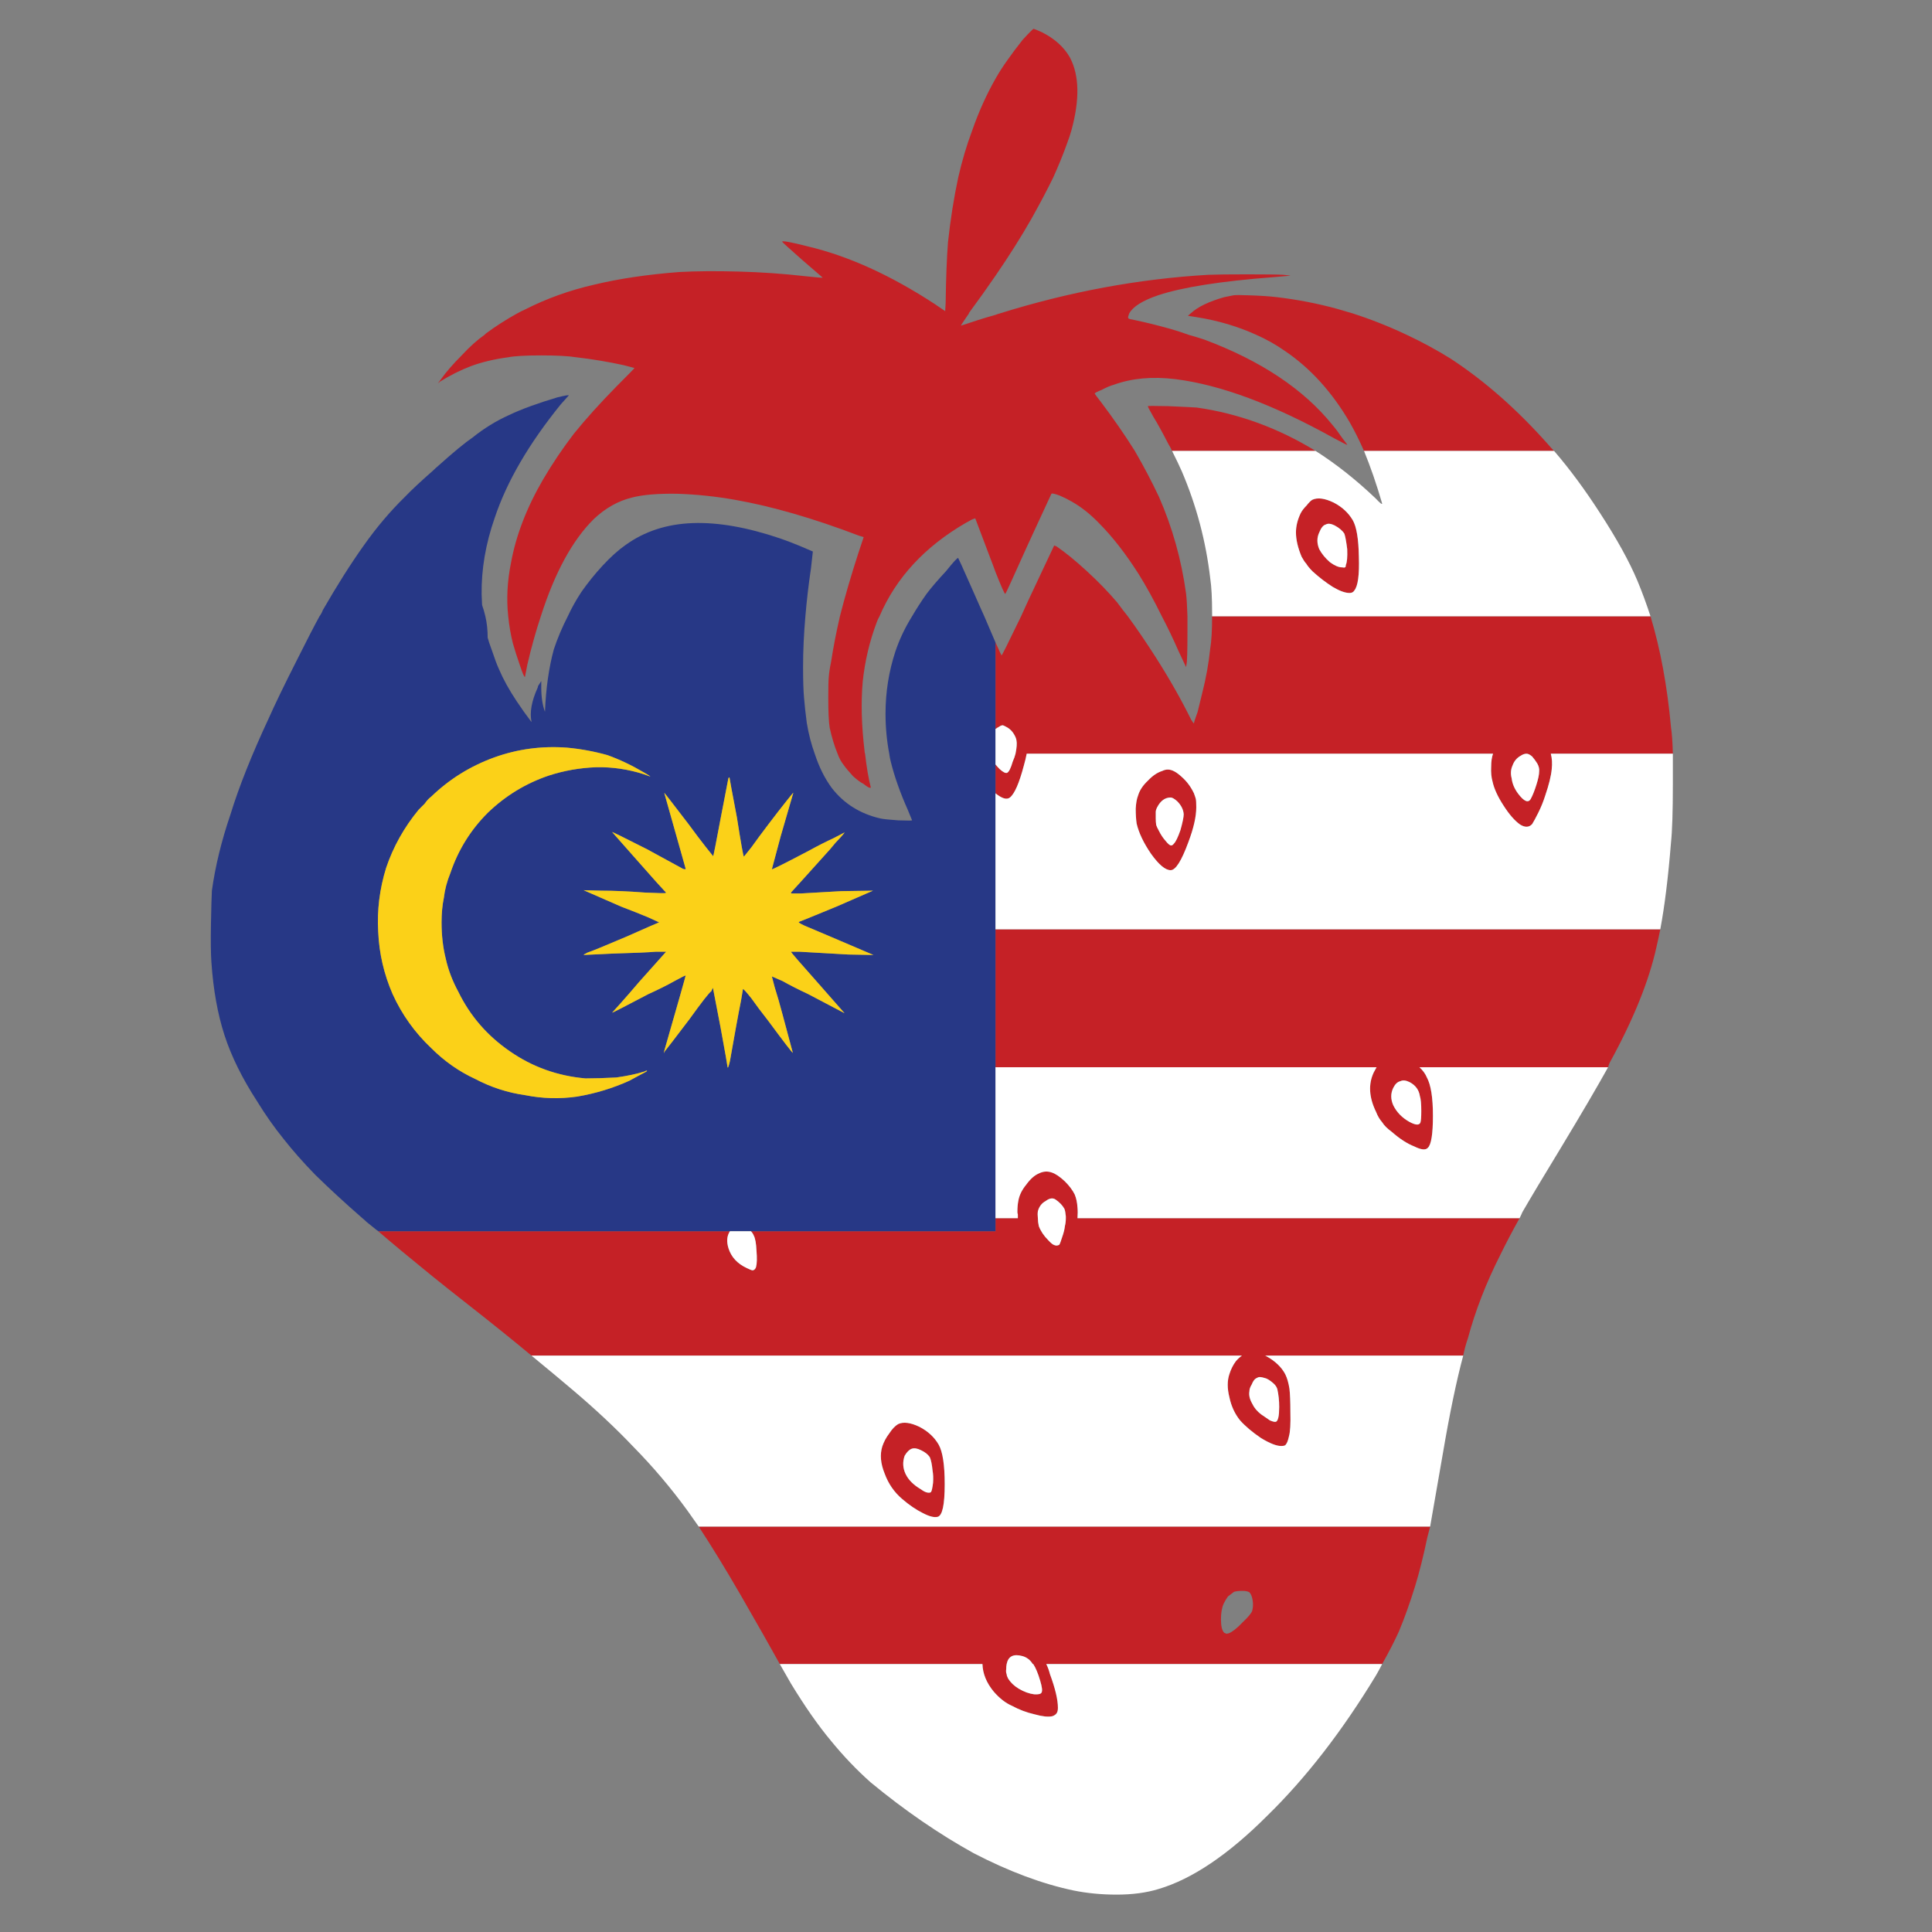 <?xml version="1.0" encoding="utf-8"?>
<!-- Generator: Adobe Illustrator 16.0.0, SVG Export Plug-In . SVG Version: 6.00 Build 0)  -->
<!DOCTYPE svg PUBLIC "-//W3C//DTD SVG 1.1//EN" "http://www.w3.org/Graphics/SVG/1.1/DTD/svg11.dtd">
<svg version="1.1" id="Layer_1" xmlns="http://www.w3.org/2000/svg" xmlns:xlink="http://www.w3.org/1999/xlink" x="0px" y="0px"
	 width="300px" height="300px" viewBox="0 0 300 300" enable-background="new 0 0 300 300" xml:space="preserve">
<rect x="0" y="0" width="300" height="300" fill="#808080" stroke="none"/>
<g>
	<path fill-rule="evenodd" clip-rule="evenodd" fill="#C52126" d="M158.774,6.211c1.061-1.159,1.639-1.737,1.736-1.737
		c0.048,0,0.458,0.168,1.229,0.506c2.026,1.013,3.497,2.34,4.413,3.979c1.446,2.749,1.521,6.51,0.218,11.285
		c-0.192,0.675-0.409,1.326-0.651,1.954c-0.578,1.638-1.301,3.423-2.17,5.353c-0.966,1.977-2.099,4.123-3.399,6.438
		c-1.593,2.797-3.449,5.739-5.571,8.826c-1.253,1.833-2.628,3.761-4.124,5.787v0.072c-0.867,1.254-1.277,1.881-1.229,1.881
		c0.048,0,0.94-0.29,2.677-0.868c0.916-0.29,1.808-0.555,2.676-0.795c0.241-0.098,0.458-0.169,0.651-0.218
		c10.803-3.375,21.605-5.377,32.408-6.004c1.206-0.048,3.206-0.072,6.004-0.072c2.846,0,4.728,0.024,5.643,0.072
		c0.916,0.097,1.255,0.146,1.014,0.146l-2.532,0.216c-8.198,0.627-14.178,1.568-17.94,2.821c-2.412,0.819-3.907,1.76-4.485,2.821
		c-0.049,0.145-0.097,0.29-0.145,0.434c-0.048,0.194-0.023,0.313,0.073,0.362c0.048,0.048,0.336,0.122,0.867,0.217
		c1.64,0.338,3.496,0.795,5.569,1.375c1.014,0.288,1.979,0.602,2.894,0.939c0.869,0.242,1.665,0.483,2.388,0.723
		c8.777,3.28,15.409,7.692,19.895,13.239c0.531,0.627,1.037,1.301,1.519,2.025c0.529,0.675,0.796,1.037,0.796,1.085
		c0,0.049-0.677-0.289-2.025-1.012c-9.453-5.258-17.675-8.319-24.667-9.188c-3.569-0.434-6.753-0.145-9.55,0.869
		c-0.53,0.145-1.158,0.41-1.881,0.795c-0.724,0.29-1.085,0.482-1.085,0.578c0,0.049,0.338,0.507,1.013,1.375
		c1.929,2.556,3.665,5.064,5.208,7.524c1.398,2.412,2.652,4.798,3.763,7.162c2.074,4.726,3.471,9.717,4.195,14.974
		c0.097,0.771,0.168,1.954,0.217,3.545c0,0.723,0,1.543,0,2.46c0,2.99-0.049,4.654-0.146,4.992l-0.071,0.434l-1.157-2.459
		c-0.868-1.977-1.737-3.786-2.604-5.426c-1.205-2.46-2.412-4.654-3.617-6.583c-2.026-3.183-4.076-5.812-6.149-7.886
		c-1.35-1.399-2.749-2.508-4.196-3.327c-0.578-0.338-1.205-0.651-1.88-0.941c-0.772-0.29-1.207-0.386-1.303-0.29l-3.617,7.813
		c-2.314,5.16-3.495,7.74-3.544,7.74c-0.096,0.05-0.603-1.085-1.52-3.399c-0.24-0.675-0.53-1.447-0.868-2.314l-2.242-5.933
		c-0.049-0.096-0.145-0.096-0.289,0c-0.048,0-0.17,0.048-0.362,0.146c-0.24,0.145-0.506,0.289-0.795,0.434
		c-6.416,3.713-10.901,8.559-13.456,14.54c-0.193,0.338-0.339,0.651-0.436,0.941c-1.107,2.941-1.831,6.003-2.17,9.187
		c-0.288,3.231-0.192,6.848,0.29,10.851c0,0.145,0.024,0.266,0.072,0.362c0.242,2.122,0.531,3.834,0.869,5.136
		c0.048,0.146,0,0.194-0.146,0.146c-0.144,0-0.458-0.193-0.939-0.58c-0.481-0.241-1.037-0.651-1.664-1.229
		c-0.626-0.675-1.109-1.254-1.447-1.736c-0.385-0.483-0.699-1.061-0.939-1.736c-0.483-1.157-0.893-2.508-1.23-4.051
		c-0.144-0.869-0.216-2.412-0.216-4.63c0-1.591,0.023-2.652,0.072-3.184c0.048-0.675,0.168-1.471,0.361-2.386
		c0.338-2.22,0.796-4.582,1.375-7.09c0.772-3.038,1.735-6.343,2.894-9.91l0.795-2.388l-0.724-0.218
		c-7.09-2.7-13.502-4.557-19.242-5.57c-2.989-0.529-5.98-0.843-8.97-0.941c-2.991-0.048-5.33,0.146-7.018,0.58
		c-2.17,0.53-4.146,1.64-5.931,3.327c-3.327,3.28-6.077,8.319-8.247,15.12c-0.771,2.314-1.471,4.822-2.098,7.523
		c-0.24,1.205-0.361,1.833-0.361,1.881c-0.097,0.096-0.362-0.506-0.796-1.809c-0.434-1.253-0.796-2.388-1.085-3.4
		c-0.338-1.351-0.578-2.749-0.723-4.196c-0.289-2.7-0.144-5.474,0.434-8.319c0.772-4.244,2.436-8.561,4.991-12.949
		c1.447-2.459,3.039-4.822,4.775-7.088c1.833-2.268,4.027-4.702,6.583-7.307c1.929-1.929,2.868-2.894,2.82-2.894l-1.663-0.434
		c-2.412-0.53-4.871-0.94-7.379-1.229c-1.206-0.194-3.014-0.29-5.425-0.29c-2.46,0-4.172,0.096-5.137,0.29
		c-2.17,0.289-4.099,0.748-5.788,1.375c-1.64,0.626-3.231,1.423-4.774,2.386l-0.361,0.29l0.434-0.579
		c0.82-1.158,1.929-2.435,3.328-3.833c1.206-1.303,2.363-2.34,3.472-3.111c0.096-0.096,0.169-0.168,0.217-0.216
		c1.496-1.109,3.111-2.146,4.847-3.111c0.434-0.241,0.868-0.458,1.302-0.651c3.328-1.687,6.896-2.966,10.706-3.833
		c3.811-0.917,8.2-1.569,13.167-1.954c2.604-0.144,5.691-0.168,9.259-0.072c3.521,0.096,6.97,0.337,10.345,0.723
		c1.736,0.194,2.628,0.266,2.676,0.218l-3.183-2.75c-2.074-1.833-3.11-2.773-3.11-2.822c0-0.192,1.327,0.048,3.978,0.724
		c6.317,1.495,12.901,4.486,19.748,8.971l1.592,1.085l0.072-1.303c0.049-3.761,0.17-6.896,0.362-9.404
		c0.386-3.567,0.916-6.92,1.591-10.054c0.579-2.556,1.303-4.992,2.17-7.307c1.013-2.894,2.218-5.57,3.617-8.03
		c0.579-1.013,1.181-1.953,1.808-2.821C157.063,8.429,157.858,7.368,158.774,6.211z M154.578,113.201V99.745
		c0.579,1.303,0.893,1.979,0.941,2.026c0.048,0.048,1.061-1.978,3.037-6.077c0.339-0.723,0.7-1.519,1.085-2.388l4.052-8.607
		l0.362,0.144c1.351,0.917,2.916,2.195,4.702,3.835c1.783,1.639,3.352,3.256,4.702,4.846c0.53,0.724,1.085,1.447,1.663,2.17
		c1.351,1.833,2.797,3.955,4.34,6.367c2.123,3.327,3.955,6.558,5.498,9.692c0.242,0.386,0.387,0.58,0.435,0.58
		c0-0.144,0.192-0.748,0.578-1.809c0.29-1.157,0.53-2.146,0.724-2.966c0.579-2.266,0.988-4.558,1.23-6.872
		c0.192-1.157,0.288-2.821,0.288-4.992h68.073c1.544,5.112,2.604,10.851,3.182,17.218c0.146,0.963,0.242,2.338,0.29,4.123h-18.952
		c0.193,0.723,0.241,1.519,0.145,2.388c-0.097,1.061-0.435,2.435-1.014,4.123c-0.289,0.917-0.649,1.809-1.085,2.676
		c-0.385,0.773-0.698,1.351-0.939,1.737c-0.482,0.531-1.109,0.555-1.881,0.072c-0.819-0.578-1.665-1.543-2.532-2.894
		c-0.917-1.397-1.495-2.652-1.736-3.761c-0.193-0.676-0.266-1.447-0.218-2.314c0-0.821,0.098-1.497,0.29-2.026h-72.412
		c-0.098,0.53-0.241,1.133-0.434,1.809c-0.724,2.749-1.447,4.412-2.171,4.991c-0.483,0.386-1.23,0.168-2.243-0.651v-4.485
		c0.193,0.241,0.41,0.482,0.651,0.724c0.529,0.482,0.917,0.674,1.156,0.578c0.29-0.144,0.58-0.724,0.869-1.737
		c0.194-0.434,0.338-0.843,0.435-1.229c0.191-0.917,0.24-1.615,0.144-2.098c-0.048-0.29-0.191-0.627-0.434-1.013
		c-0.241-0.386-0.556-0.7-0.939-0.94c-0.339-0.193-0.58-0.314-0.724-0.362c-0.193,0-0.388,0.072-0.579,0.216
		C154.965,112.937,154.771,113.057,154.578,113.201z M204.276,70.014h-22.281c-0.145-0.338-0.338-0.7-0.577-1.085
		c-0.918-1.785-1.689-3.184-2.316-4.197c-0.578-1.012-0.867-1.566-0.867-1.663c0-0.048,1.061-0.048,3.184,0
		c2.218,0.096,3.688,0.168,4.412,0.216C192.291,64.203,198.439,66.445,204.276,70.014z M207.242,81.588
		c-0.579-0.29-1.037-0.337-1.374-0.144c-0.387,0.096-0.725,0.506-1.014,1.229c-0.385,0.82-0.385,1.688,0,2.604
		c0.388,0.724,0.94,1.399,1.664,2.026c0.724,0.53,1.351,0.795,1.881,0.795c0.241,0.048,0.386,0.048,0.434,0
		c0.096,0,0.146-0.12,0.146-0.362c0.193-0.434,0.265-1.253,0.217-2.46c-0.145-1.157-0.288-1.953-0.435-2.386
		C208.471,82.408,207.966,81.974,207.242,81.588z M202.901,78.477c0.338-0.434,0.627-0.724,0.868-0.868
		c0.819-0.385,1.93-0.241,3.328,0.434c1.302,0.675,2.29,1.592,2.967,2.75c0.576,1.013,0.891,2.894,0.938,5.642
		c0.096,2.846-0.144,4.606-0.723,5.281c-0.145,0.242-0.385,0.362-0.725,0.362c-0.675,0-1.542-0.314-2.603-0.941
		c-1.062-0.674-2.099-1.471-3.11-2.387c-0.483-0.483-0.819-0.893-1.013-1.23c-0.194-0.192-0.435-0.553-0.724-1.085
		c-0.58-1.397-0.869-2.652-0.869-3.761c0-0.965,0.241-1.953,0.724-2.966C202.154,79.322,202.468,78.912,202.901,78.477z
		 M241.313,70.014H211.8c-0.723-1.641-1.472-3.135-2.244-4.485c-2.748-4.678-6.075-8.343-9.981-10.997
		c-1.447-1.013-2.943-1.856-4.486-2.532c-2.845-1.301-5.931-2.218-9.258-2.748l-1.375-0.217l0.506-0.434
		c1.063-0.965,2.772-1.785,5.137-2.459c0.676-0.144,1.157-0.242,1.447-0.29c0.336-0.048,1.085-0.048,2.242,0
		c1.736,0.048,3.231,0.146,4.484,0.29c3.231,0.385,6.342,0.989,9.332,1.809c0.819,0.241,1.64,0.481,2.461,0.723
		c2.844,0.917,5.641,2.026,8.39,3.328c2.363,1.109,4.631,2.34,6.801,3.689c5.306,3.473,10.369,7.934,15.191,13.383
		C240.735,69.411,241.024,69.724,241.313,70.014z M257.808,144.307c-0.193,0.965-0.385,1.858-0.579,2.678
		c-1.157,5.304-3.593,11.333-7.306,18.085c-0.096,0.24-0.17,0.457-0.218,0.651h-29.298c0.531,0.481,0.917,1.012,1.158,1.591
		c0.628,1.157,0.94,3.135,0.94,5.932c0,2.846-0.264,4.51-0.796,4.992c-0.337,0.385-1.037,0.313-2.099-0.216
		c-1.108-0.437-2.266-1.184-3.471-2.244c-0.724-0.53-1.23-1.036-1.521-1.52c-0.384-0.433-0.698-0.963-0.939-1.591
		c-1.109-2.267-1.23-4.316-0.361-6.148c0.144-0.242,0.289-0.508,0.433-0.796h-59.174v-21.414H257.808z M237.046,117.035
		c-0.288,0-0.578,0.096-0.867,0.29c-0.628,0.337-1.062,0.844-1.304,1.519c-0.288,0.627-0.336,1.303-0.144,2.026
		c0.096,0.819,0.434,1.615,1.013,2.386c0.917,1.207,1.567,1.471,1.952,0.796c0.29-0.53,0.58-1.254,0.869-2.17
		c0.289-0.916,0.435-1.615,0.435-2.097c0.048-0.385-0.05-0.796-0.29-1.23c-0.24-0.385-0.506-0.747-0.795-1.085
		C237.576,117.179,237.287,117.035,237.046,117.035z M235.961,189.157c-1.06,1.883-2.074,3.811-3.038,5.788
		c-2.171,4.292-3.835,8.584-4.992,12.876c-0.29,0.82-0.529,1.714-0.723,2.677h-30.816c0.099,0.003,0.172,0.027,0.217,0.074
		c1.399,0.771,2.387,1.711,2.966,2.819c0.289,0.579,0.506,1.326,0.651,2.243c0.096,0.82,0.144,2.025,0.144,3.617
		c0.049,1.832-0.023,3.087-0.217,3.762c-0.144,0.675-0.313,1.109-0.506,1.303c-0.048,0.145-0.29,0.216-0.723,0.216
		c-0.725,0-1.762-0.409-3.111-1.229c-1.352-0.917-2.437-1.833-3.257-2.75c-0.818-1.014-1.373-2.219-1.662-3.617
		c-0.338-1.351-0.338-2.531,0-3.545c0.241-0.771,0.577-1.446,1.013-2.024c0.289-0.338,0.602-0.627,0.939-0.869H82.528
		c-2.894-2.41-6.342-5.184-10.345-8.319c-1.785-1.397-3.424-2.699-4.919-3.905c-3.568-2.894-6.414-5.258-8.536-7.09h54.616
		c-0.481,0.724-0.554,1.615-0.216,2.677c0.434,1.35,1.375,2.362,2.821,3.039c0.482,0.239,0.796,0.36,0.94,0.36
		c0.241-0.048,0.411-0.217,0.507-0.507c0.145-0.53,0.168-1.373,0.073-2.531c-0.05-1.158-0.194-1.953-0.434-2.387
		c-0.096-0.241-0.242-0.457-0.435-0.651h37.979v-2.026h3.473c0-0.191,0-0.386,0-0.577c-0.048-0.146-0.071-0.266-0.071-0.362
		c0-0.675,0.048-1.254,0.144-1.736c0.146-0.867,0.556-1.712,1.23-2.532c0.627-0.867,1.276-1.446,1.953-1.736
		c0.675-0.338,1.35-0.386,2.025-0.144c0.578,0.192,1.254,0.651,2.024,1.375c0.676,0.673,1.184,1.349,1.52,2.024
		c0.242,0.579,0.387,1.255,0.435,2.025c0.048,0.482,0.048,1.037,0,1.663H235.961z M121.085,258.389
		c-1.302-2.364-3.327-5.934-6.077-10.708c-2.314-4.002-4.484-7.547-6.51-10.634h113.573c-0.144,0.578-0.29,1.134-0.434,1.663
		c-0.579,2.799-1.205,5.306-1.88,7.524c-0.82,2.653-1.664,5.016-2.532,7.09c-0.675,1.495-1.543,3.183-2.605,5.064h-52.156
		c0.24,0.48,0.434,1.013,0.579,1.59c0.819,2.219,1.229,3.955,1.229,5.209c0,0.387-0.072,0.675-0.216,0.868
		c-0.146,0.194-0.362,0.338-0.651,0.435c-0.628,0.145-1.544,0.048-2.75-0.29c-1.253-0.288-2.411-0.724-3.471-1.302
		c-1.014-0.434-1.979-1.181-2.894-2.242c-1.111-1.351-1.689-2.773-1.737-4.268H121.085z M195.596,213.827
		c-0.146,0-0.338,0.072-0.579,0.216c-0.241,0.146-0.458,0.458-0.651,0.941c-0.24,0.386-0.362,0.747-0.362,1.085
		c-0.096,0.578,0.048,1.205,0.436,1.88c0.288,0.628,0.746,1.181,1.374,1.665c0.482,0.337,0.939,0.65,1.374,0.939
		c0.434,0.193,0.748,0.266,0.94,0.218c0.339-0.146,0.507-0.917,0.507-2.316c0-0.963-0.097-1.88-0.29-2.748
		c-0.097-0.337-0.313-0.651-0.65-0.941c-0.387-0.337-0.748-0.577-1.085-0.723C196.173,213.899,195.837,213.827,195.596,213.827z
		 M179.681,125.354c-0.146,0.29-0.218,0.53-0.218,0.724c0,0.242,0,0.579,0,1.013c0,0.386,0.024,0.723,0.072,1.013
		c0.048,0.192,0.193,0.505,0.436,0.939c0.288,0.579,0.627,1.085,1.012,1.519c0.387,0.483,0.675,0.724,0.868,0.724
		c0.145,0,0.29-0.096,0.434-0.288c0.29-0.29,0.628-0.989,1.014-2.098c0.338-1.207,0.506-2.026,0.506-2.46
		c-0.048-0.724-0.386-1.399-1.013-2.026c-0.435-0.385-0.771-0.578-1.013-0.578C180.91,123.835,180.21,124.341,179.681,125.354z
		 M178.739,132.588c-1.157-1.688-1.904-3.255-2.242-4.702c-0.096-0.675-0.144-1.447-0.144-2.314
		c0.048-0.869,0.168-1.544,0.361-2.026c0.24-0.819,0.746-1.59,1.52-2.314c0.723-0.773,1.47-1.278,2.242-1.521
		c0.289-0.144,0.579-0.216,0.867-0.216c0.628,0,1.351,0.386,2.17,1.157c0.771,0.676,1.399,1.519,1.882,2.532
		c0.145,0.386,0.24,0.675,0.288,0.868c0.048,0.193,0.074,0.627,0.074,1.302c0,1.447-0.41,3.255-1.231,5.425
		c-1.061,2.894-1.976,4.341-2.748,4.341C180.959,135.12,179.945,134.277,178.739,132.588z M216.356,168.902
		c-0.433,0.868-0.433,1.784,0,2.749c0.53,1.062,1.351,1.905,2.46,2.532c0.964,0.53,1.543,0.579,1.736,0.145
		c0.096-0.24,0.144-0.844,0.144-1.81c0-1.107-0.071-1.88-0.216-2.313c-0.145-0.965-0.675-1.688-1.592-2.171
		c-0.578-0.289-1.062-0.338-1.447-0.144C217.009,167.986,216.646,168.324,216.356,168.902z M156.314,258.389
		c-0.049,0.24-0.072,0.505-0.072,0.795c-0.048,0.29-0.024,0.555,0.072,0.795c0,0.146,0.071,0.362,0.218,0.652
		c0.386,0.627,0.938,1.157,1.663,1.591c0.819,0.483,1.616,0.772,2.387,0.868c0.677,0.048,1.062-0.048,1.157-0.289
		c0.146-0.242,0.073-0.844-0.216-1.81c-0.339-1.156-0.7-2.025-1.085-2.603h-0.073c-0.385-0.628-0.916-1.037-1.591-1.231
		C157.375,256.771,156.556,257.182,156.314,258.389z M141.557,224.966c-0.384,0.146-0.746,0.508-1.085,1.085
		c-0.336,0.965-0.289,1.906,0.146,2.822c0.434,0.917,1.229,1.712,2.386,2.388c0.387,0.289,0.723,0.457,1.013,0.505
		c0.338,0.049,0.53,0,0.579-0.144c0.096-0.146,0.194-0.604,0.29-1.374c0.048-0.725,0.023-1.352-0.074-1.881
		c-0.096-0.966-0.24-1.664-0.433-2.099c-0.29-0.434-0.748-0.795-1.375-1.085C142.425,224.894,141.944,224.821,141.557,224.966z
		 M137,224.604c0.242-0.724,0.604-1.398,1.085-2.025c0.434-0.675,0.892-1.156,1.375-1.446c0.819-0.386,1.928-0.241,3.328,0.434
		c1.301,0.675,2.29,1.591,2.965,2.75c0.628,1.109,0.941,3.157,0.941,6.148c0,3.183-0.361,4.87-1.085,5.064
		c-0.531,0.144-1.302-0.05-2.315-0.58c-1.062-0.529-2.121-1.253-3.184-2.17c-1.253-1.062-2.17-2.388-2.748-3.979
		C136.734,227.258,136.615,225.858,137,224.604z M165.503,189.157c0-0.096,0-0.191,0-0.287c-0.048-0.531-0.122-0.918-0.219-1.159
		c-0.289-0.53-0.747-1.012-1.374-1.446c-0.434-0.289-0.939-0.217-1.519,0.217c-0.628,0.338-1.037,0.868-1.229,1.591
		c-0.048,0.338-0.048,0.699,0,1.085c0,0.387,0.048,0.798,0.145,1.231c0.289,0.771,0.771,1.494,1.446,2.17
		c0.434,0.481,0.771,0.747,1.013,0.795c0.242,0.097,0.482,0.072,0.724-0.071c0.097-0.146,0.241-0.531,0.435-1.157
		c0.24-0.675,0.385-1.255,0.433-1.736C165.455,190.003,165.503,189.593,165.503,189.157z M194.438,250.141
		c0.144-0.529,0.168-1.085,0.071-1.664c-0.097-0.578-0.265-0.987-0.507-1.229c-0.24-0.146-0.602-0.218-1.085-0.218
		c-0.53,0-0.963,0.049-1.301,0.145c-0.242,0.193-0.555,0.434-0.941,0.724c-0.242,0.339-0.458,0.699-0.65,1.086
		c-0.289,0.627-0.435,1.446-0.435,2.46c0,1.061,0.168,1.759,0.507,2.096c0.145,0.05,0.267,0.098,0.362,0.146
		c0.048,0,0.168-0.024,0.361-0.072c0.578-0.242,1.277-0.797,2.097-1.665C193.787,251.13,194.293,250.527,194.438,250.141z"/>
	<path fill-rule="evenodd" clip-rule="evenodd" fill="#273886" d="M154.578,165.721v23.437v2.026H116.6h-3.256H58.728
		c-0.097-0.096-0.193-0.168-0.29-0.218c-0.531-0.433-1.037-0.843-1.519-1.229c-0.241-0.24-0.458-0.433-0.651-0.579
		c-2.652-2.313-5.088-4.556-7.306-6.726c-1.881-1.931-3.521-3.787-4.919-5.571c-1.446-1.785-2.822-3.737-4.124-5.859
		c-2.315-3.569-4.003-6.992-5.064-10.272c-1.061-3.278-1.736-7.042-2.025-11.284c-0.097-1.351-0.121-3.329-0.073-5.933
		c0.049-2.604,0.097-4.34,0.145-5.208c0.531-3.811,1.495-7.765,2.894-11.864c1.302-4.245,3.279-9.211,5.932-14.902
		c0.964-2.17,2.411-5.16,4.341-8.971c1.542-3.087,2.725-5.377,3.544-6.872c0.242-0.338,0.411-0.651,0.506-0.941
		c2.219-3.857,4.34-7.21,6.366-10.054c1.977-2.797,4.099-5.306,6.366-7.523c0.964-1.013,2.435-2.388,4.412-4.125
		c0.241-0.24,0.507-0.482,0.795-0.724c2.364-2.121,4.148-3.593,5.354-4.412c1.737-1.399,3.617-2.556,5.643-3.472
		c1.929-0.917,4.437-1.833,7.523-2.75c1.206-0.29,1.785-0.386,1.736-0.29l-1.229,1.375c-4.968,6.125-8.392,12.008-10.272,17.651
		c-1.399,4.003-2.074,7.958-2.025,11.864c0.048,0.868,0.072,1.422,0.072,1.663c0.193,0.531,0.361,1.109,0.506,1.736
		c0.241,1.013,0.361,2.122,0.361,3.328c0.096,0.385,0.313,1.037,0.651,1.954c0.435,1.301,0.796,2.266,1.085,2.893
		c0.675,1.591,1.592,3.255,2.749,4.991c0.771,1.159,1.543,2.244,2.315,3.255v-0.072c-0.289-1.447,0.024-3.183,0.94-5.208
		c0.048-0.096,0.072-0.193,0.072-0.289l0.507-0.796v0.939c0,1.545,0.192,2.822,0.578,3.835c0.145-3.617,0.603-6.849,1.375-9.693
		c0.578-1.737,1.302-3.448,2.17-5.136c0.579-1.253,1.278-2.508,2.098-3.761c1.013-1.447,2.122-2.822,3.328-4.125
		c1.253-1.351,2.434-2.41,3.545-3.183c2.941-2.121,6.415-3.255,10.416-3.399c3.956-0.144,8.488,0.651,13.6,2.388
		c0.724,0.241,1.737,0.626,3.038,1.157c1.255,0.53,1.93,0.819,2.026,0.868l-0.29,2.604c-0.386,2.605-0.674,5.088-0.868,7.452
		c-0.242,2.75-0.361,5.377-0.361,7.885c0,2.024,0.048,3.593,0.144,4.702c0.098,1.205,0.242,2.532,0.434,3.979
		c0.29,1.737,0.701,3.328,1.231,4.774c0.673,2.074,1.566,3.859,2.675,5.354c1.881,2.411,4.39,3.979,7.524,4.702
		c0.434,0.096,1.351,0.192,2.75,0.29c1.447,0.048,2.17,0.048,2.17,0l-0.651-1.592c-1.205-2.7-2.098-5.232-2.678-7.596
		c-0.096-0.386-0.168-0.771-0.216-1.157c-0.385-2.026-0.579-4.099-0.579-6.221c0-3.327,0.507-6.534,1.519-9.622
		c0.627-1.88,1.495-3.713,2.605-5.498c0.675-1.157,1.421-2.314,2.242-3.473c0.723-0.963,1.736-2.146,3.038-3.543
		c1.157-1.447,1.784-2.122,1.88-2.026c0.048,0.048,0.723,1.543,2.026,4.485c0.386,0.869,0.845,1.906,1.375,3.111
		c0.241,0.53,0.457,1.013,0.651,1.447c0.724,1.688,1.301,3.038,1.735,4.05v13.456v5.499v4.485v21.123V165.721z M113.272,120.724
		c-0.096-0.048-0.168,0.072-0.216,0.362l-1.159,6.005c-0.723,3.857-1.107,5.812-1.157,5.859l-1.157-1.447
		c-0.724-0.917-1.617-2.098-2.676-3.544c-2.509-3.28-3.763-4.895-3.763-4.846l3.328,11.791c0,0.049-0.048,0.073-0.144,0.073
		c-0.048,0-0.144-0.024-0.29-0.073c-0.194-0.096-2.05-1.109-5.569-3.038c-3.521-1.785-5.33-2.676-5.426-2.676l3.833,4.34
		c2.509,2.844,3.931,4.437,4.268,4.774c0.05,0.048,0.12,0.12,0.218,0.216c0.048,0.097,0.048,0.146,0,0.146
		c-0.098,0.048-1.183,0.024-3.255-0.072c-2.556-0.193-4.774-0.29-6.655-0.29l-2.822-0.072l5.788,2.532
		c1.639,0.626,3.038,1.182,4.195,1.663l1.736,0.795c-0.048,0-1.76,0.748-5.136,2.244c-3.279,1.397-5.281,2.218-6.005,2.458
		c-0.385,0.193-0.579,0.313-0.579,0.361c0.049,0,1.568-0.071,4.558-0.216c3.375-0.096,5.594-0.193,6.656-0.29h1.591l-4.197,4.702
		c-1.107,1.303-2.074,2.412-2.894,3.328l-1.301,1.446c0.096,0,1.977-0.964,5.642-2.895c1.592-0.723,2.942-1.397,4.052-2.023
		c1.06-0.58,1.639-0.869,1.735-0.869c0,0.096-1.108,4.003-3.328,11.72l-0.072,0.361l0.144-0.289c0.29-0.338,1.568-2.003,3.834-4.992
		c1.979-2.749,3.111-4.195,3.4-4.34l0.217-0.506c0.048,0,0.072,0.048,0.072,0.144l1.157,6.006c0.724,3.954,1.085,6.002,1.085,6.148
		c0.048,0.191,0.169-0.122,0.361-0.941c0.146-0.819,0.458-2.579,0.941-5.281c0.29-1.59,0.554-2.99,0.796-4.194l0.29-1.737
		c0.096,0,0.531,0.482,1.303,1.447c0.675,0.965,1.542,2.122,2.604,3.473c2.46,3.328,3.737,4.99,3.833,4.99l-1.591-5.931
		c-0.434-1.64-0.845-3.063-1.229-4.269l-0.435-1.664l1.665,0.725c1.109,0.626,2.436,1.301,3.979,2.023l5.643,2.967l-4.196-4.774
		c-2.75-3.086-4.123-4.678-4.123-4.774h0.434c0.242,0,0.53,0,0.868,0c2.412,0.145,4.943,0.29,7.596,0.435l3.907,0.071l-6.439-2.748
		c-2.072-0.869-3.497-1.47-4.268-1.809c-0.724-0.337-1.012-0.531-0.868-0.579c0.048,0,2-0.796,5.859-2.387l5.644-2.46
		c-0.098,0-1.737,0.024-4.92,0.072l-6.293,0.361c-0.772,0-1.23,0-1.375,0c-0.096,0-0.144-0.048-0.144-0.144
		c0.192-0.193,2.218-2.436,6.075-6.728c0.58-0.724,1.111-1.327,1.593-1.809c0.434-0.482,0.651-0.748,0.651-0.796l-1.664,0.868
		c-1.157,0.531-2.484,1.207-3.979,2.026c-3.761,1.977-5.644,2.917-5.644,2.821l1.375-5.137c1.013-3.52,1.665-5.763,1.954-6.727
		c0-0.048-0.361,0.385-1.085,1.301c-0.771,0.965-1.688,2.146-2.75,3.545c-1.061,1.398-1.953,2.604-2.676,3.617l-1.158,1.447
		c-0.096-0.048-0.458-2.074-1.085-6.077C113.658,122.895,113.272,120.82,113.272,120.724z M58.728,144.668
		c0.145,3.377,0.892,6.608,2.242,9.693c1.447,3.185,3.448,5.981,6.004,8.393c2.026,2.025,4.292,3.616,6.8,4.774
		c2.46,1.303,5.064,2.146,7.813,2.532c2.653,0.53,5.33,0.603,8.031,0.216c2.844-0.48,5.545-1.3,8.101-2.459
		c0.434-0.241,1.013-0.554,1.737-0.938c0.675-0.339,1.013-0.532,1.013-0.58c0-0.097-0.121-0.072-0.362,0.071
		c-1.205,0.387-2.677,0.7-4.412,0.941c-1.833,0.096-3.425,0.144-4.775,0.144c-4.34-0.385-8.247-1.785-11.719-4.194
		c-3.521-2.411-6.197-5.498-8.029-9.26c-0.917-1.688-1.567-3.399-1.953-5.136c-0.435-1.737-0.651-3.618-0.651-5.644
		c0-1.397,0.121-2.676,0.361-3.833c0.145-1.255,0.482-2.532,1.013-3.835c1.206-3.569,3.135-6.678,5.787-9.332
		c2.75-2.652,5.909-4.581,9.477-5.787c2.363-0.771,4.823-1.205,7.379-1.301c2.508-0.048,4.968,0.313,7.378,1.085l1.013,0.362
		c0-0.048-0.337-0.266-1.013-0.651c-1.88-1.109-3.761-2.002-5.642-2.676c-2.074-0.58-4.172-0.965-6.293-1.159
		c-3.907-0.289-7.669,0.217-11.286,1.52c-3.713,1.35-6.968,3.375-9.766,6.075c-0.385,0.29-0.724,0.652-1.012,1.086
		c-0.386,0.385-0.699,0.699-0.94,0.94c-2.267,2.75-3.955,5.763-5.063,9.042C58.945,138.038,58.535,141.341,58.728,144.668z"/>
	<path fill-rule="evenodd" clip-rule="evenodd" fill="#FBD118" d="M58.728,144.668c-0.193-3.328,0.217-6.63,1.23-9.91
		c1.109-3.279,2.796-6.293,5.063-9.042c0.241-0.242,0.555-0.555,0.94-0.94c0.289-0.434,0.627-0.796,1.012-1.086
		c2.798-2.7,6.053-4.726,9.766-6.075c3.617-1.303,7.379-1.809,11.286-1.52c2.121,0.193,4.219,0.579,6.293,1.159
		c1.88,0.674,3.761,1.566,5.642,2.676c0.676,0.386,1.013,0.603,1.013,0.651l-1.013-0.362c-2.41-0.771-4.87-1.133-7.378-1.085
		c-2.556,0.096-5.016,0.53-7.379,1.301c-3.568,1.207-6.727,3.135-9.477,5.787c-2.652,2.654-4.581,5.763-5.787,9.332
		c-0.531,1.303-0.868,2.58-1.013,3.835c-0.24,1.157-0.361,2.436-0.361,3.833c0,2.026,0.217,3.906,0.651,5.644
		c0.386,1.736,1.036,3.448,1.953,5.136c1.833,3.762,4.509,6.849,8.029,9.26c3.472,2.409,7.379,3.81,11.719,4.194
		c1.35,0,2.942-0.048,4.775-0.144c1.735-0.241,3.207-0.555,4.412-0.941c0.242-0.144,0.362-0.168,0.362-0.071
		c0,0.048-0.338,0.241-1.013,0.58c-0.724,0.385-1.303,0.697-1.737,0.938c-2.556,1.159-5.257,1.979-8.101,2.459
		c-2.701,0.387-5.378,0.314-8.031-0.216c-2.749-0.386-5.353-1.229-7.813-2.532c-2.508-1.158-4.774-2.749-6.8-4.774
		c-2.556-2.411-4.557-5.208-6.004-8.393C59.62,151.276,58.873,148.046,58.728,144.668z M113.272,120.724
		c0,0.096,0.386,2.17,1.157,6.221c0.627,4.003,0.989,6.029,1.085,6.077l1.158-1.447c0.723-1.013,1.615-2.218,2.676-3.617
		c1.062-1.399,1.978-2.58,2.75-3.545c0.724-0.916,1.085-1.349,1.085-1.301c-0.289,0.963-0.941,3.207-1.954,6.727l-1.375,5.137
		c0,0.096,1.882-0.845,5.644-2.821c1.495-0.82,2.821-1.495,3.979-2.026l1.664-0.868c0,0.048-0.217,0.313-0.651,0.796
		c-0.482,0.481-1.013,1.085-1.593,1.809c-3.857,4.292-5.883,6.534-6.075,6.728c0,0.096,0.048,0.144,0.144,0.144
		c0.144,0,0.602,0,1.375,0l6.293-0.361c3.183-0.048,4.822-0.072,4.92-0.072l-5.644,2.46c-3.859,1.591-5.812,2.387-5.859,2.387
		c-0.144,0.048,0.144,0.241,0.868,0.579c0.771,0.338,2.196,0.94,4.268,1.809l6.439,2.748l-3.907-0.071
		c-2.652-0.145-5.184-0.29-7.596-0.435c-0.338,0-0.625,0-0.868,0h-0.434c0,0.097,1.373,1.688,4.123,4.774l4.196,4.774l-5.643-2.967
		c-1.543-0.723-2.87-1.397-3.979-2.023l-1.665-0.725l0.435,1.664c0.385,1.206,0.795,2.629,1.229,4.269l1.591,5.931
		c-0.096,0-1.373-1.662-3.833-4.99c-1.061-1.351-1.928-2.508-2.604-3.473c-0.771-0.965-1.207-1.447-1.303-1.447l-0.29,1.737
		c-0.242,1.204-0.506,2.604-0.796,4.194c-0.483,2.702-0.795,4.462-0.941,5.281c-0.192,0.819-0.313,1.133-0.361,0.941
		c0-0.146-0.362-2.194-1.085-6.148l-1.157-6.006c0-0.096-0.024-0.144-0.072-0.144l-0.217,0.506c-0.289,0.145-1.421,1.591-3.4,4.34
		c-2.266,2.989-3.544,4.654-3.834,4.992l-0.144,0.289l0.072-0.361c2.22-7.717,3.328-11.624,3.328-11.72
		c-0.096,0-0.675,0.289-1.735,0.869c-1.11,0.626-2.46,1.301-4.052,2.023c-3.665,1.931-5.546,2.895-5.642,2.895l1.301-1.446
		c0.82-0.916,1.786-2.025,2.894-3.328l4.197-4.702h-1.591c-1.063,0.097-3.281,0.194-6.656,0.29c-2.99,0.145-4.508,0.216-4.558,0.216
		c0-0.048,0.193-0.168,0.579-0.361c0.724-0.24,2.726-1.061,6.005-2.458c3.375-1.496,5.088-2.244,5.136-2.244l-1.736-0.795
		c-1.157-0.481-2.556-1.037-4.195-1.663l-5.788-2.532l2.822,0.072c1.881,0,4.1,0.096,6.655,0.29c2.073,0.096,3.158,0.12,3.255,0.072
		c0.048,0,0.048-0.048,0-0.146c-0.098-0.096-0.168-0.168-0.218-0.216c-0.337-0.337-1.759-1.93-4.268-4.774l-3.833-4.34
		c0.096,0,1.904,0.892,5.426,2.676c3.519,1.928,5.375,2.941,5.569,3.038c0.146,0.049,0.241,0.073,0.29,0.073
		c0.096,0,0.144-0.024,0.144-0.073l-3.328-11.791c0-0.048,1.254,1.566,3.763,4.846c1.06,1.446,1.953,2.627,2.676,3.544l1.157,1.447
		c0.049-0.048,0.434-2.002,1.157-5.859l1.159-6.005C113.104,120.796,113.176,120.676,113.272,120.724z"/>
	<path fill-rule="evenodd" clip-rule="evenodd" fill="#FFFFFF" d="M204.276,70.014c3.184,2.026,6.293,4.484,9.332,7.378
		c0.676,0.724,1.012,0.989,1.012,0.797c-0.868-2.991-1.808-5.715-2.82-8.175h29.514c2.412,2.797,4.801,6.029,7.163,9.693
		c2.604,4.003,4.532,7.5,5.787,10.49c0.723,1.737,1.397,3.569,2.025,5.498h-68.073c0-0.096,0-0.242,0-0.434
		c0-2.364-0.096-4.172-0.288-5.426c-0.675-5.787-2.147-11.334-4.414-16.638c-0.384-0.869-0.891-1.93-1.519-3.183H204.276z
		 M237.046,117.035c0.241,0,0.53,0.144,0.869,0.434c0.289,0.338,0.555,0.7,0.795,1.085c0.24,0.434,0.338,0.845,0.29,1.23
		c0,0.482-0.146,1.182-0.435,2.097c-0.289,0.917-0.579,1.64-0.869,2.17c-0.385,0.675-1.035,0.411-1.952-0.796
		c-0.579-0.771-0.917-1.567-1.013-2.386c-0.192-0.723-0.145-1.399,0.144-2.026c0.242-0.675,0.676-1.182,1.304-1.519
		C236.468,117.131,236.758,117.035,237.046,117.035z M257.808,144.307H154.578v-21.123c1.013,0.819,1.76,1.037,2.243,0.651
		c0.724-0.579,1.447-2.242,2.171-4.991c0.192-0.675,0.336-1.279,0.434-1.809h72.412c-0.192,0.53-0.29,1.205-0.29,2.026
		c-0.048,0.867,0.024,1.638,0.218,2.314c0.241,1.109,0.819,2.364,1.736,3.761c0.867,1.351,1.713,2.315,2.532,2.894
		c0.771,0.483,1.398,0.459,1.881-0.072c0.241-0.386,0.555-0.964,0.939-1.737c0.436-0.868,0.796-1.759,1.085-2.676
		c0.579-1.688,0.917-3.062,1.014-4.123c0.097-0.869,0.049-1.665-0.145-2.388h18.952c0,1.351,0,2.918,0,4.702
		c0,4.245-0.096,7.283-0.29,9.115C259.038,136.253,258.481,140.739,257.808,144.307z M227.208,210.498
		c-1.062,3.955-2.121,9.066-3.184,15.337c-0.819,4.726-1.47,8.463-1.953,11.212H108.498c-0.58-0.818-1.158-1.64-1.737-2.459
		c-2.556-3.521-5.376-6.848-8.463-9.983c-2.651-2.796-5.739-5.69-9.26-8.682c-1.64-1.396-3.81-3.205-6.51-5.425h110.318
		c-0.338,0.242-0.65,0.531-0.939,0.869c-0.436,0.578-0.771,1.253-1.013,2.024c-0.338,1.014-0.338,2.194,0,3.545
		c0.289,1.398,0.844,2.604,1.662,3.617c0.82,0.917,1.905,1.833,3.257,2.75c1.35,0.819,2.387,1.229,3.111,1.229
		c0.433,0,0.675-0.071,0.723-0.216c0.192-0.193,0.362-0.628,0.506-1.303c0.193-0.675,0.266-1.93,0.217-3.762
		c0-1.592-0.048-2.797-0.144-3.617c-0.146-0.917-0.362-1.664-0.651-2.243c-0.579-1.108-1.566-2.049-2.966-2.819
		c-0.045-0.047-0.118-0.071-0.217-0.074H227.208z M195.596,213.827c0.241,0,0.577,0.072,1.013,0.216
		c0.337,0.146,0.698,0.386,1.085,0.723c0.337,0.29,0.554,0.604,0.65,0.941c0.193,0.868,0.29,1.785,0.29,2.748
		c0,1.399-0.168,2.17-0.507,2.316c-0.192,0.048-0.507-0.024-0.94-0.218c-0.435-0.289-0.892-0.603-1.374-0.939
		c-0.628-0.484-1.086-1.037-1.374-1.665c-0.388-0.675-0.531-1.302-0.436-1.88c0-0.338,0.122-0.699,0.362-1.085
		c0.193-0.483,0.41-0.796,0.651-0.941C195.258,213.899,195.45,213.827,195.596,213.827z M235.961,189.157h-68.65
		c0.048-0.626,0.048-1.181,0-1.663c-0.048-0.771-0.192-1.446-0.435-2.025c-0.336-0.676-0.844-1.352-1.52-2.024
		c-0.771-0.724-1.446-1.183-2.024-1.375c-0.676-0.242-1.351-0.194-2.025,0.144c-0.677,0.29-1.326,0.869-1.953,1.736
		c-0.675,0.82-1.085,1.665-1.23,2.532c-0.096,0.482-0.144,1.062-0.144,1.736c0,0.097,0.023,0.217,0.071,0.362
		c0,0.191,0,0.386,0,0.577h-3.473v-23.437h59.174c-0.144,0.288-0.289,0.554-0.433,0.796c-0.869,1.832-0.748,3.882,0.361,6.148
		c0.241,0.628,0.556,1.158,0.939,1.591c0.29,0.483,0.797,0.989,1.521,1.52c1.205,1.061,2.362,1.808,3.471,2.244
		c1.062,0.528,1.762,0.601,2.099,0.216c0.532-0.482,0.796-2.146,0.796-4.992c0-2.797-0.313-4.774-0.94-5.932
		c-0.241-0.579-0.627-1.109-1.158-1.591h29.298c-1.687,3.038-4.075,7.112-7.16,12.225c-2.847,4.678-4.896,8.103-6.149,10.272
		C236.3,188.459,236.154,188.771,235.961,189.157z M214.62,258.389c-0.288,0.577-0.602,1.157-0.939,1.736
		c-5.258,8.68-10.9,15.962-16.929,21.846c-6.027,6.028-11.646,9.813-16.854,11.356c-1.881,0.579-4.052,0.869-6.512,0.869
		c-2.362,0-4.604-0.218-6.726-0.651c-4.822-1.013-9.984-2.941-15.481-5.787c-5.402-2.99-10.73-6.655-15.987-10.995
		c-2.17-1.931-4.22-4.076-6.149-6.438c-1.977-2.364-4.051-5.329-6.221-8.898c-0.242-0.435-0.819-1.447-1.737-3.037h31.468
		c0.048,1.494,0.626,2.917,1.737,4.268c0.915,1.062,1.88,1.809,2.894,2.242c1.06,0.578,2.218,1.014,3.471,1.302
		c1.206,0.338,2.122,0.435,2.75,0.29c0.289-0.097,0.506-0.24,0.651-0.435c0.144-0.193,0.216-0.481,0.216-0.868
		c0-1.254-0.409-2.99-1.229-5.209c-0.146-0.577-0.339-1.109-0.579-1.59H214.62z M202.901,78.477c-0.434,0.435-0.747,0.845-0.94,1.23
		c-0.482,1.013-0.724,2.001-0.724,2.966c0,1.109,0.289,2.364,0.869,3.761c0.289,0.532,0.529,0.893,0.724,1.085
		c0.193,0.338,0.529,0.748,1.013,1.23c1.012,0.916,2.049,1.713,3.11,2.387c1.061,0.627,1.928,0.941,2.603,0.941
		c0.34,0,0.58-0.12,0.725-0.362c0.579-0.675,0.818-2.436,0.723-5.281c-0.048-2.748-0.362-4.629-0.938-5.642
		c-0.677-1.157-1.665-2.074-2.967-2.75c-1.398-0.675-2.509-0.819-3.328-0.434C203.528,77.753,203.239,78.043,202.901,78.477z
		 M207.242,81.588c0.724,0.386,1.229,0.819,1.519,1.303c0.146,0.434,0.29,1.229,0.435,2.386c0.048,1.207-0.023,2.026-0.217,2.46
		c0,0.242-0.05,0.362-0.146,0.362c-0.048,0.048-0.192,0.048-0.434,0c-0.53,0-1.157-0.266-1.881-0.795
		c-0.724-0.627-1.276-1.303-1.664-2.026c-0.385-0.916-0.385-1.784,0-2.604c0.289-0.723,0.627-1.133,1.014-1.229
		C206.205,81.251,206.663,81.299,207.242,81.588z M154.578,113.201c0.193-0.144,0.387-0.264,0.579-0.362
		c0.191-0.145,0.386-0.216,0.579-0.216c0.144,0.048,0.385,0.168,0.724,0.362c0.384,0.24,0.698,0.554,0.939,0.94
		c0.242,0.385,0.386,0.723,0.434,1.013c0.097,0.483,0.048,1.181-0.144,2.098c-0.097,0.386-0.24,0.795-0.435,1.229
		c-0.289,1.013-0.579,1.593-0.869,1.737c-0.239,0.096-0.627-0.096-1.156-0.578c-0.241-0.242-0.458-0.483-0.651-0.724V113.201z
		 M178.739,132.588c1.206,1.689,2.22,2.532,3.039,2.532c0.772,0,1.688-1.447,2.748-4.341c0.821-2.17,1.231-3.979,1.231-5.425
		c0-0.675-0.026-1.109-0.074-1.302c-0.048-0.192-0.144-0.482-0.288-0.868c-0.482-1.013-1.11-1.856-1.882-2.532
		c-0.819-0.771-1.542-1.157-2.17-1.157c-0.288,0-0.578,0.072-0.867,0.216c-0.772,0.242-1.52,0.748-2.242,1.521
		c-0.773,0.724-1.279,1.495-1.52,2.314c-0.193,0.482-0.313,1.157-0.361,2.026c0,0.868,0.048,1.639,0.144,2.314
		C176.835,129.333,177.582,130.9,178.739,132.588z M179.681,125.354c0.529-1.013,1.229-1.519,2.098-1.519
		c0.241,0,0.578,0.193,1.013,0.578c0.627,0.627,0.965,1.303,1.013,2.026c0,0.434-0.168,1.253-0.506,2.46
		c-0.386,1.109-0.724,1.808-1.014,2.098c-0.144,0.192-0.289,0.288-0.434,0.288c-0.193,0-0.481-0.24-0.868-0.724
		c-0.385-0.434-0.724-0.939-1.012-1.519c-0.242-0.434-0.388-0.748-0.436-0.939c-0.048-0.29-0.072-0.627-0.072-1.013
		c0-0.434,0-0.771,0-1.013C179.463,125.884,179.535,125.644,179.681,125.354z M216.356,168.902c0.29-0.578,0.652-0.916,1.085-1.012
		c0.386-0.194,0.869-0.146,1.447,0.144c0.917,0.482,1.447,1.206,1.592,2.171c0.145,0.434,0.216,1.206,0.216,2.313
		c0,0.966-0.048,1.569-0.144,1.81c-0.193,0.435-0.772,0.386-1.736-0.145c-1.109-0.627-1.93-1.471-2.46-2.532
		C215.924,170.687,215.924,169.771,216.356,168.902z M113.344,191.184h3.256c0.193,0.194,0.339,0.41,0.435,0.651
		c0.24,0.434,0.384,1.229,0.434,2.387c0.096,1.158,0.072,2.001-0.073,2.531c-0.096,0.29-0.266,0.459-0.507,0.507
		c-0.144,0-0.458-0.121-0.94-0.36c-1.446-0.677-2.387-1.689-2.821-3.039C112.79,192.799,112.862,191.907,113.344,191.184z
		 M165.503,189.157c0,0.436-0.048,0.846-0.146,1.231c-0.048,0.481-0.192,1.062-0.433,1.736c-0.193,0.626-0.338,1.011-0.435,1.157
		c-0.241,0.144-0.481,0.168-0.724,0.071c-0.241-0.048-0.579-0.313-1.013-0.795c-0.676-0.676-1.157-1.398-1.446-2.17
		c-0.097-0.434-0.145-0.845-0.145-1.231c-0.048-0.386-0.048-0.747,0-1.085c0.192-0.723,0.602-1.253,1.229-1.591
		c0.579-0.434,1.085-0.506,1.519-0.217c0.627,0.435,1.085,0.916,1.374,1.446c0.097,0.241,0.171,0.628,0.219,1.159
		C165.503,188.966,165.503,189.062,165.503,189.157z M137,224.604c-0.385,1.254-0.266,2.653,0.362,4.196
		c0.578,1.591,1.495,2.917,2.748,3.979c1.063,0.917,2.122,1.641,3.184,2.17c1.013,0.53,1.784,0.724,2.315,0.58
		c0.724-0.194,1.085-1.882,1.085-5.064c0-2.991-0.313-5.039-0.941-6.148c-0.675-1.159-1.664-2.075-2.965-2.75
		c-1.399-0.675-2.508-0.819-3.328-0.434c-0.483,0.29-0.941,0.771-1.375,1.446C137.604,223.206,137.242,223.881,137,224.604z
		 M141.557,224.966c0.387-0.145,0.869-0.072,1.447,0.218c0.627,0.29,1.085,0.651,1.375,1.085c0.193,0.435,0.337,1.133,0.433,2.099
		c0.097,0.529,0.122,1.156,0.074,1.881c-0.096,0.771-0.194,1.229-0.29,1.374c-0.049,0.144-0.241,0.192-0.579,0.144
		c-0.29-0.048-0.626-0.216-1.013-0.505c-1.157-0.676-1.953-1.471-2.386-2.388c-0.434-0.916-0.482-1.857-0.146-2.822
		C140.811,225.474,141.172,225.111,141.557,224.966z M156.314,258.389c0.241-1.207,1.061-1.617,2.46-1.231
		c0.675,0.194,1.206,0.604,1.591,1.231h0.073c0.385,0.577,0.746,1.446,1.085,2.603c0.289,0.966,0.362,1.567,0.216,1.81
		c-0.096,0.241-0.48,0.337-1.157,0.289c-0.771-0.096-1.567-0.385-2.387-0.868c-0.725-0.434-1.277-0.964-1.663-1.591
		c-0.146-0.29-0.218-0.506-0.218-0.652c-0.097-0.24-0.12-0.505-0.072-0.795C156.242,258.894,156.266,258.629,156.314,258.389z"/>
</g>
</svg>
